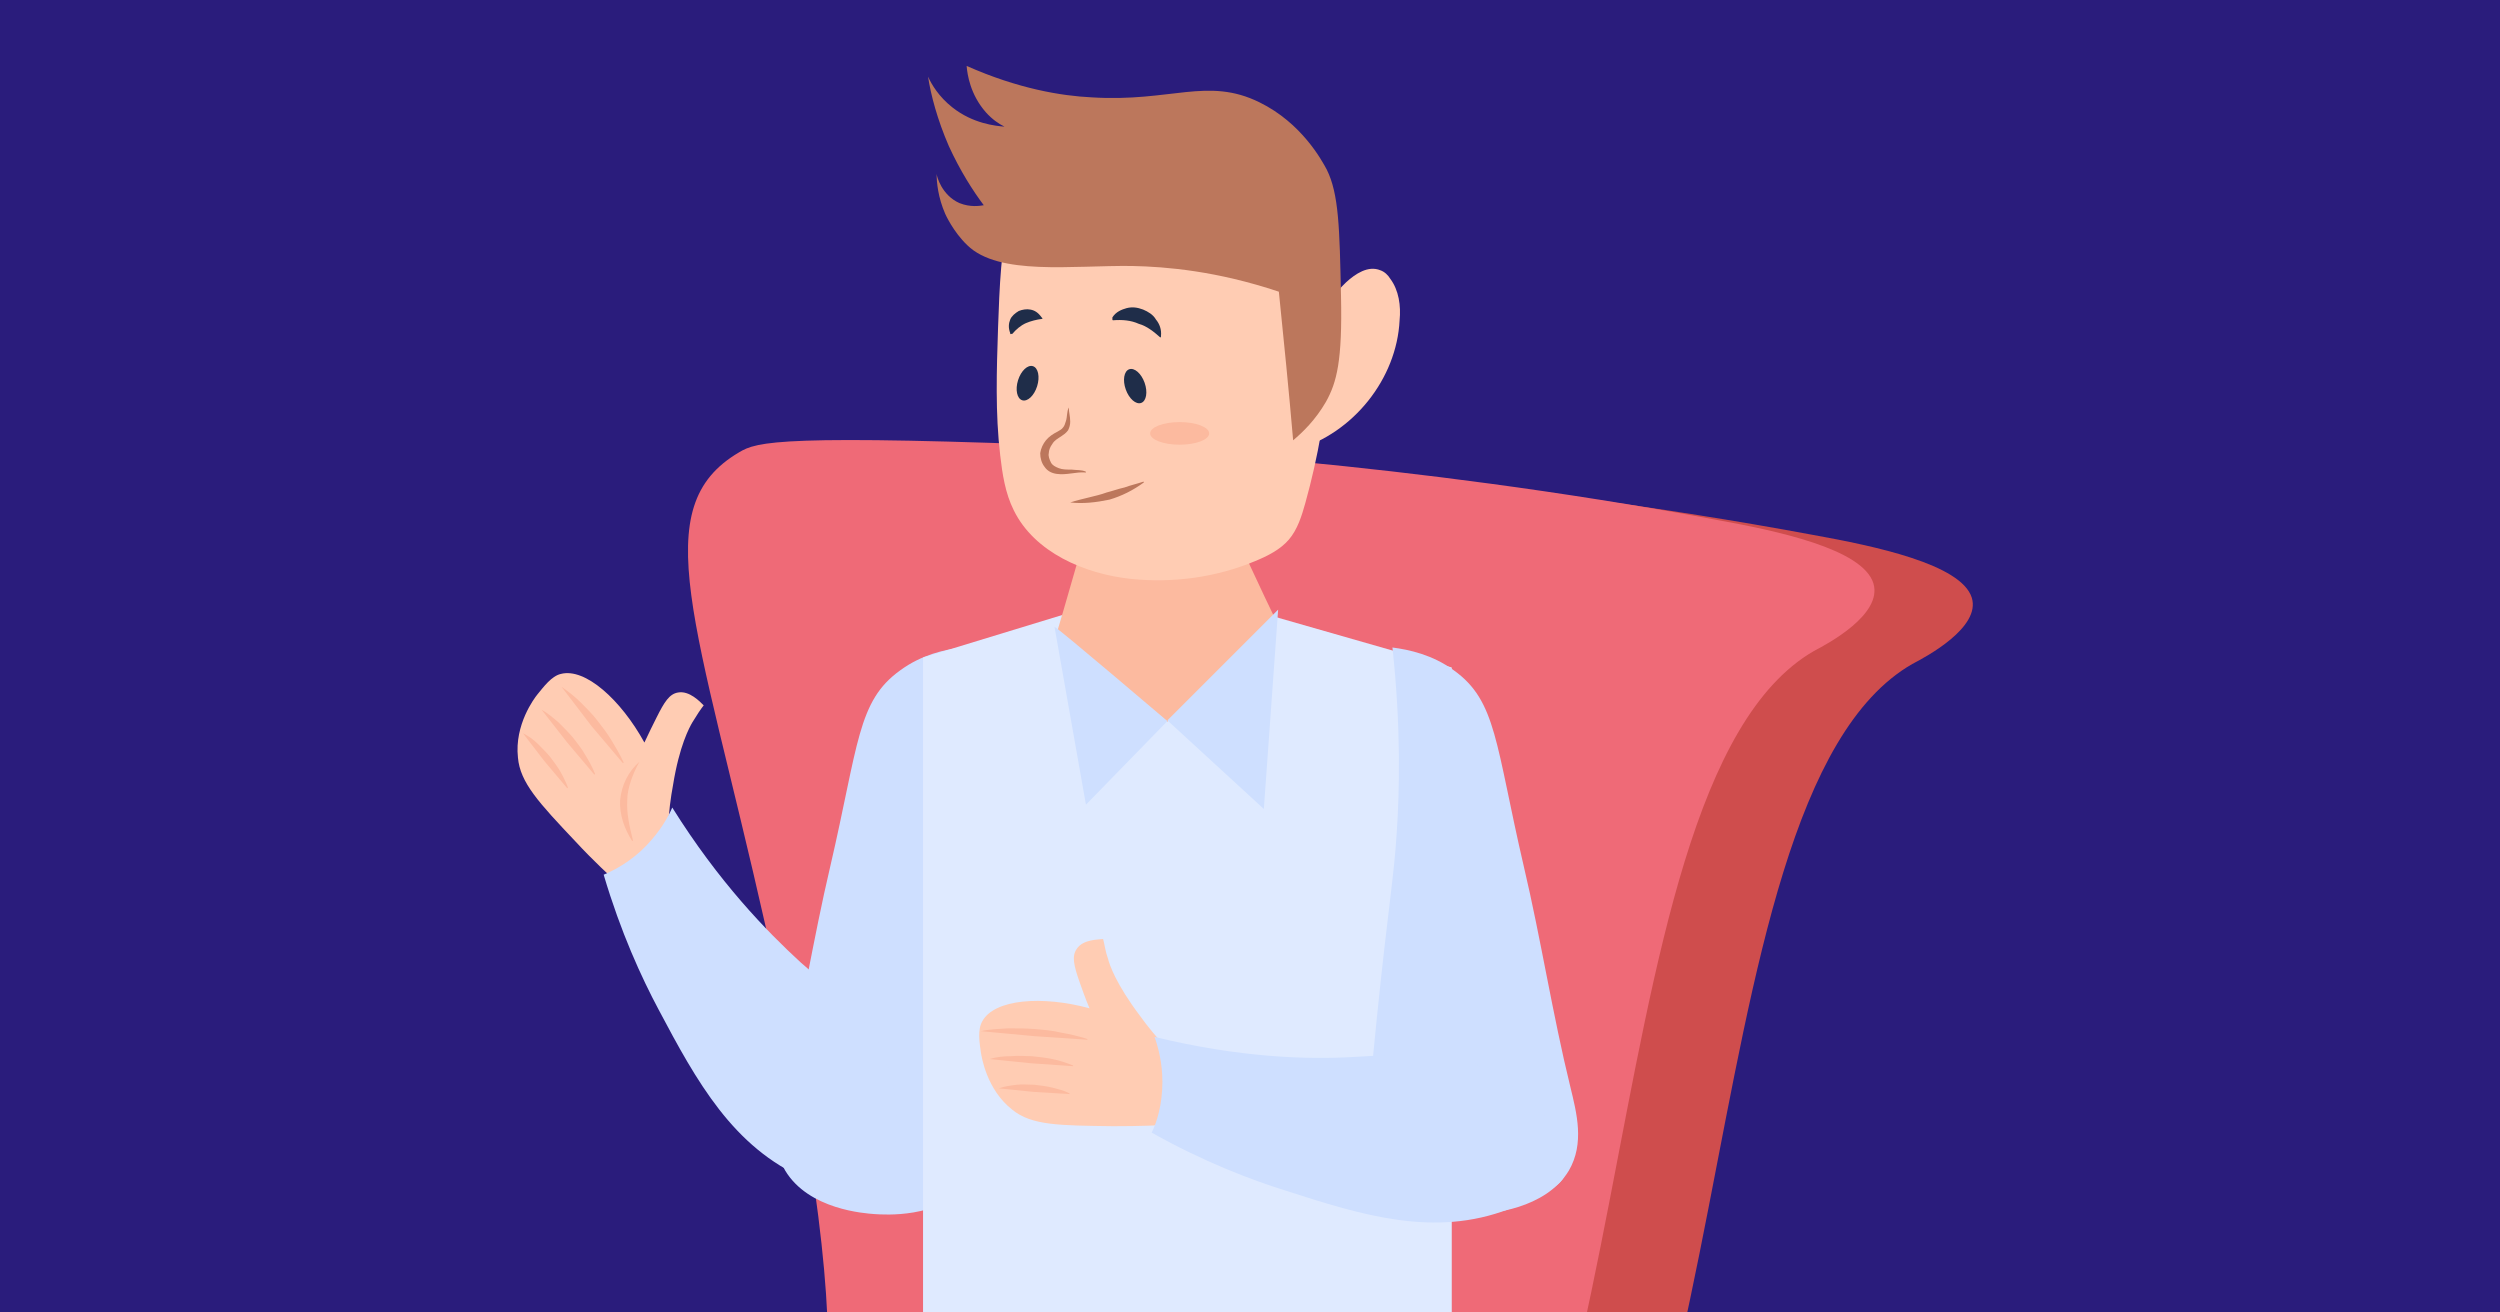 <svg width="2541" height="1334" viewBox="0 0 2541 1334" fill="none" xmlns="http://www.w3.org/2000/svg">
<g clip-path="url(#clip0_111_1101)">
<rect width="2541" height="1334" fill="#2A1C7C"/>
<path d="M851.224 474.09C869.256 463.299 892.195 455.369 1214.97 469.753C1254.23 471.768 1522.33 484.091 1843.08 543.745C1905.57 555.048 1993.19 573.339 2004.09 607.397C2013.59 637.655 1957.99 667.448 1943.67 674.861C1702.54 813.361 1787.05 1637 1478.6 1801.87C1408.68 1839.08 1326.95 1853.2 1326.95 1853.2C1210.47 1873.05 1103.22 1843.32 1014.89 1833.57C646.155 1794.51 450.65 1816.43 429.345 1763.09C416.642 1730.11 500.589 1689.15 572.014 1654.52C718.47 1583.12 796.18 1596.9 864.3 1560.78C943.039 1520.61 984.847 1429.51 878.626 951.613C808.074 643.682 755.651 531.282 851.224 474.09Z" fill="#CF4D4D"/>
<path d="M751.281 459.693C769.314 448.902 792.252 440.972 1115.13 454.136C1154.39 456.151 1422.49 468.474 1743.24 528.128C1805.73 539.431 1893.35 557.722 1904.15 592.999C1913.55 624.477 1857.95 654.27 1843.62 661.683C1602.39 801.403 1686.2 1633.58 1377.55 1800.89C1307.53 1839.32 1225.9 1852.22 1225.9 1852.22C1109.41 1872.07 1002.17 1842.34 913.739 1833.81C545.004 1794.75 349.498 1816.67 328.294 1762.11C315.591 1729.13 399.639 1686.95 471.063 1652.33C617.62 1579.7 695.331 1593.48 763.451 1557.36C842.29 1515.98 884.099 1424.87 778.281 942.095C708.031 630.504 655.81 515.665 751.281 459.693Z" fill="#EF6A77"/>
<path d="M977.399 658.122C968.685 738.729 970.137 803.361 973.042 846.206C975.947 892.683 981.756 921.731 993.375 1035.74C1004.99 1149.76 1006.45 1180.98 983.935 1204.95C952.708 1238.35 899.696 1234.72 888.803 1233.99C879.363 1233.27 821.993 1229.64 798.029 1189.7C782.053 1162.1 790.041 1131.6 796.576 1104.73C814.731 1030.66 826.35 955.136 843.779 881.064C872.827 756.158 871.374 712.586 914.946 681.36C936.732 665.384 959.97 660.3 977.399 658.122Z" fill="#CEDFFF"/>
<path d="M938.186 668.288L1128.45 610.192H1237.38L1475.57 678.455C1475.57 801.182 1475.57 952.23 1475.57 1074.96C1475.57 1191.87 1475.57 1279.74 1475.57 1395.94C1296.2 1395.94 1116.83 1395.94 938.186 1395.94C938.186 1272.48 938.186 1181.71 938.186 1058.98C938.186 939.885 938.186 788.11 938.186 668.288Z" fill="#DFEAFF"/>
<path d="M1100.12 554.275C1091.41 583.323 1083.42 612.371 1074.7 641.419C1111.74 671.919 1149.5 703.145 1186.54 733.646C1222.85 698.062 1259.16 662.478 1294.74 626.169C1281.67 599.3 1269.32 571.704 1256.25 544.835C1203.97 547.74 1152.41 551.371 1100.12 554.275Z" fill="#FCBA9F"/>
<path d="M1071.79 637.063C1073.97 637.063 1186.53 732.921 1186.53 732.921L1103.75 817.886L1071.79 637.063Z" fill="#CEDFFF"/>
<path d="M1186.54 732.195L1299.1 619.635L1284.58 822.243L1186.54 732.195Z" fill="#CEDFFF"/>
<path d="M1094.32 964.578C1089.23 971.84 1091.41 981.281 1097.22 997.983C1100.13 1005.97 1103.03 1014.69 1107.39 1024.85C1059.46 1011.78 1010.81 1015.41 998.46 1037.92C993.377 1046.64 995.555 1059.71 997.008 1069.88C997.734 1074.23 1002.82 1107.64 1028.96 1127.97C1048.57 1143.95 1076.89 1143.95 1131.35 1144.67C1158.22 1144.67 1180.73 1143.95 1195.26 1142.5C1200.34 1125.79 1204.7 1108.36 1209.78 1091.66C1204.7 1085.13 1197.44 1076.41 1188 1067.7C1175.65 1054.63 1166.21 1043.01 1158.95 1032.84C1134.26 1000.16 1127.72 980.554 1126.27 974.745C1123.37 966.757 1122.64 959.495 1121.19 954.411C1116.83 955.138 1100.85 954.411 1094.32 964.578Z" fill="#FFCCB3"/>
<path d="M1015.16 1106.19C1021.7 1104.01 1027.51 1103.28 1033.32 1102.55C1039.12 1101.83 1045.66 1102.55 1051.47 1102.55C1057.28 1103.28 1063.82 1104.01 1069.62 1105.46C1075.43 1106.91 1081.24 1108.36 1087.05 1111.27C1087.05 1111.27 1087.05 1111.27 1087.05 1112L1050.74 1109.82L1015.16 1106.19C1015.16 1106.91 1015.16 1106.91 1015.16 1106.19C1015.16 1106.19 1015.16 1106.91 1015.16 1106.19Z" fill="#FCBA9F"/>
<path d="M1005.73 1076.41C1012.99 1074.23 1020.25 1073.51 1027.51 1073.51C1034.78 1072.78 1042.04 1073.51 1048.57 1073.51C1055.84 1074.23 1062.37 1074.96 1069.63 1076.41C1076.9 1077.86 1083.43 1080.04 1090.69 1082.95C1090.69 1082.95 1090.69 1082.95 1090.69 1083.67L1048.57 1080.77L1005.73 1076.41C1005.73 1077.14 1005.73 1077.14 1005.73 1076.41C1005.73 1076.41 1005.73 1077.14 1005.73 1076.41Z" fill="#FCBA9F"/>
<path d="M997.004 1048.09C1006.44 1045.91 1015.16 1045.91 1024.6 1045.19C1034.04 1045.19 1042.75 1045.19 1051.47 1045.91C1060.18 1046.64 1069.62 1047.36 1078.34 1049.54C1087.05 1051 1096.49 1053.17 1105.21 1056.08C1105.21 1056.08 1105.21 1056.08 1105.21 1056.8L1051.47 1053.17L997.004 1048.09C997.004 1048.09 997.004 1048.82 997.004 1048.09Z" fill="#FCBA9F"/>
<path d="M1415.28 658.122C1424 738.729 1422.55 803.361 1419.64 846.206C1416.74 892.683 1410.93 921.731 1399.31 1035.74C1387.69 1149.76 1386.24 1180.98 1408.75 1204.95C1439.97 1238.35 1492.99 1234.72 1503.88 1233.99C1513.32 1233.27 1570.69 1229.64 1594.65 1189.7C1610.63 1162.1 1602.64 1131.6 1596.11 1104.73C1577.95 1030.66 1566.33 955.136 1548.9 881.064C1519.86 756.158 1521.31 712.586 1477.74 681.36C1455.95 665.384 1431.99 660.3 1415.28 658.122Z" fill="#CEDFFF"/>
<path d="M689.1 703.874C680.386 705.327 675.303 713.315 667.314 729.291C663.683 736.553 659.326 745.267 654.969 754.708C631.005 711.136 594.695 678.458 570.004 684.993C560.564 687.172 552.576 698.065 546.04 706.053C543.135 709.684 522.802 736.553 526.433 769.958C528.611 795.375 547.492 815.708 585.254 855.649C603.409 875.256 620.112 890.506 630.279 899.947C645.529 891.959 661.505 883.245 676.755 875.256C678.207 867.268 678.934 856.375 678.934 843.304C679.66 825.149 681.838 809.899 684.017 798.28C690.553 757.613 700.719 739.458 703.624 734.375C707.981 727.113 712.339 720.577 715.243 716.946C711.612 713.315 700.719 701.696 689.1 703.874Z" fill="#FFCCB3"/>
<path d="M531.516 745.269C537.325 748.174 542.409 751.805 546.766 756.162C551.123 760.519 555.48 764.876 559.111 769.233C562.742 774.317 566.373 778.674 569.278 783.757C572.183 788.841 575.087 794.65 577.266 800.46L576.54 801.186L553.301 773.591L531.516 745.269Z" fill="#FCBA9F"/>
<path d="M550.395 721.302C556.93 724.933 562.74 730.017 567.823 734.374C572.907 739.457 577.99 744.54 582.347 749.624C586.704 755.433 591.061 760.517 594.692 767.053C598.323 772.862 601.954 779.398 604.859 786.66L604.133 787.386L576.538 754.707L550.395 721.302Z" fill="#FCBA9F"/>
<path d="M570.736 698.066C577.998 703.15 584.534 708.233 590.344 714.042C596.153 719.852 601.963 725.662 607.046 732.197C612.129 738.733 617.213 745.269 621.57 752.531C625.927 759.793 630.284 767.055 633.915 775.043L633.189 775.769L601.237 738.007L570.736 698.066Z" fill="#FCBA9F"/>
<path d="M649.883 774.316C646.252 780.852 643.347 787.388 641.169 793.924C638.99 800.459 637.538 806.995 637.538 813.531C636.812 826.602 639.716 839.674 643.347 854.198L642.621 854.924C634.633 842.579 629.55 828.055 630.276 813.531C631.728 797.555 638.99 783.757 649.883 774.316Z" fill="#FCBA9F"/>
<path d="M1173.47 1053.9C1177.1 1064.06 1181.46 1080.04 1181.46 1099.65C1181.46 1122.89 1175.65 1141.04 1170.57 1151.21C1223.58 1180.98 1271.51 1199.14 1306.37 1210.03C1384.8 1235.45 1458.14 1257.96 1533.67 1228.91C1578.69 1211.48 1587.4 1201.32 1589.58 1196.23C1602.65 1162.1 1554 1104.73 1499.53 1081.49C1458.87 1064.06 1429.09 1072.05 1376.81 1074.23C1328.88 1077.14 1259.89 1074.96 1173.47 1053.9Z" fill="#CEDFFF"/>
<path d="M683.283 820.789C678.926 830.956 670.938 844.753 657.14 859.277C641.164 875.98 623.735 884.694 613.568 889.051C630.997 947.873 652.057 993.623 669.485 1026.3C707.974 1098.92 745.01 1166.46 819.082 1198.41C864.106 1217.29 876.451 1216.56 881.534 1214.39C914.213 1199.14 920.023 1124.34 896.784 1069.15C879.356 1028.48 853.213 1013.23 813.998 978.373C779.141 946.421 730.486 896.313 683.283 820.789Z" fill="#CEDFFF"/>
<path d="M1120.45 121.464C1092.13 127.274 1063.81 141.072 1046.38 165.036C1036.22 178.834 1030.41 195.536 1026.78 212.239C1017.33 251.453 1015.88 292.12 1014.43 332.787C1012.98 376.359 1011.53 419.931 1016.61 462.776C1018.79 481.657 1021.69 501.264 1030.41 518.693C1051.47 561.539 1102.3 583.324 1149.5 588.408C1192.35 592.765 1235.92 586.955 1275.86 570.253C1288.21 565.17 1301.28 558.634 1309.99 548.467C1318.71 538.3 1323.06 524.503 1326.69 511.431C1352.84 417.752 1360.1 318.989 1345.57 223.132C1341.94 200.62 1336.86 177.381 1323.06 158.5C1309.99 141.072 1288.93 129.453 1267.87 123.643C1224.3 112.024 1165.48 112.75 1120.45 121.464Z" fill="#FFCCB3"/>
<path d="M1368.08 287.036C1377.52 278.322 1390.6 269.608 1402.94 274.691C1407.3 276.143 1410.93 279.774 1413.11 283.405C1421.82 295.024 1424 311.001 1422.55 325.525C1419.64 385.073 1375.35 440.263 1317.98 456.966C1323.06 455.513 1333.23 365.465 1334.68 356.025C1338.31 326.251 1345.57 308.822 1368.08 287.036Z" fill="#FFCCB3"/>
<path d="M1087.78 510.707C1094.32 508.528 1100.85 507.076 1106.66 505.623C1112.47 504.171 1119.01 502.718 1124.82 500.54C1130.62 499.088 1136.43 496.909 1142.97 495.457C1148.78 493.278 1155.32 491.826 1161.85 489.647H1162.58C1162.58 489.647 1162.58 489.647 1162.58 490.373C1151.68 498.361 1140.07 504.171 1127.72 507.802C1113.92 510.707 1100.85 512.159 1087.78 510.707C1087.78 511.433 1087.78 511.433 1087.78 510.707Z" fill="#BC775C"/>
<path d="M1054.14 392.546C1057.14 382.976 1055.22 373.859 1049.86 372.183C1044.5 370.506 1037.73 376.905 1034.74 386.474C1031.74 396.043 1033.66 405.16 1039.02 406.837C1044.38 408.513 1051.15 402.115 1054.14 392.546Z" fill="#1F2D49"/>
<path d="M1159.88 409.542C1165.17 407.66 1166.74 398.476 1163.38 389.029C1160.02 379.582 1153 373.449 1147.71 375.331C1142.42 377.213 1140.86 386.397 1144.22 395.845C1147.58 405.292 1154.59 411.424 1159.88 409.542Z" fill="#1F2D49"/>
<path d="M1026.78 338.595C1024.6 332.786 1025.32 328.429 1026.78 324.798C1028.23 321.167 1031.86 318.262 1035.49 316.083C1039.12 314.631 1043.48 313.905 1047.11 314.631C1051.47 315.357 1055.1 317.536 1058.73 322.619L1059.46 323.345V324.071C1053.65 324.798 1047.84 326.25 1042.75 328.429C1037.67 330.607 1032.59 334.964 1028.96 339.321H1028.23C1026.78 340.048 1026.78 339.321 1026.78 338.595Z" fill="#1F2D49"/>
<path d="M1130.63 322.62C1134.26 316.81 1140.07 314.632 1145.15 313.179C1150.96 311.727 1156.04 312.453 1161.85 314.632C1166.94 316.81 1172.02 319.715 1174.92 324.799C1178.56 329.156 1180.73 334.965 1180.01 341.501V342.227C1180.01 342.227 1180.01 342.953 1179.28 342.953C1172.75 337.144 1165.48 331.334 1157.5 329.156C1149.51 325.525 1140.79 324.799 1131.35 325.525C1131.35 325.525 1130.63 325.525 1130.63 324.799C1130.63 323.346 1130.63 323.346 1130.63 322.62Z" fill="#1F2D49"/>
<path d="M1086.32 414.122C1086.32 419.205 1087.77 422.836 1087.77 428.646C1087.77 431.55 1087.05 434.455 1085.59 437.36C1083.41 440.265 1081.24 441.717 1079.06 443.17C1074.7 446.074 1071.8 447.527 1069.62 451.158C1067.44 454.063 1065.99 457.693 1065.99 460.598C1065.26 463.503 1066.71 467.134 1068.16 470.039C1069.62 472.944 1072.52 474.396 1076.15 475.848C1079.78 477.301 1084.14 477.301 1089.22 477.301C1094.31 478.027 1099.39 477.301 1103.75 479.479C1103.75 479.479 1103.75 479.479 1103.75 480.206C1103.75 480.206 1103.75 480.206 1103.02 480.206C1093.58 479.479 1084.14 483.11 1073.97 481.658C1068.89 480.932 1064.53 478.753 1061.63 474.396C1058.72 470.765 1057.27 465.682 1057.27 460.598C1058 455.515 1060.18 451.158 1063.08 447.527C1065.99 443.896 1070.34 440.991 1074.7 438.812C1076.88 437.36 1079.06 436.634 1080.51 434.455C1081.96 433.003 1082.69 430.098 1083.41 427.92C1084.87 423.562 1084.14 418.479 1086.32 414.122C1085.59 413.396 1085.59 413.396 1086.32 414.122C1086.32 413.396 1086.32 413.396 1086.32 414.122Z" fill="#BC775C"/>
<path d="M1347.76 408.312C1358.65 388.704 1364.46 366.918 1363.01 300.835C1361.55 231.846 1360.83 196.989 1348.48 172.298C1343.4 162.858 1323.07 125.096 1280.22 104.036C1227.21 77.893 1190.17 104.036 1109.56 98.953C1079.06 97.5 1034.77 90.238 982.48 67C983.206 75.714 986.111 96.048 1002.09 114.203C1008.62 121.465 1015.16 125.822 1020.97 128.727C1012.25 128 989.016 125.822 967.956 109.119C954.159 98.226 946.897 85.881 943.266 77.893C946.17 96.774 952.706 121.465 964.325 148.334C975.944 173.751 989.016 194.084 999.909 208.608C995.552 209.334 986.111 210.787 975.218 206.429C957.063 198.441 951.98 178.834 951.98 176.655C951.98 185.37 953.432 200.62 960.694 217.322C960.694 217.322 968.682 235.477 983.206 249.275C1015.16 280.501 1089.96 269.608 1150.23 270.335C1185.81 271.061 1236.65 275.418 1299.83 296.478C1304.91 346.585 1309.99 396.692 1314.35 447.526C1323.79 439.538 1336.86 427.193 1347.76 408.312Z" fill="#BC775C"/>
<ellipse rx="30" ry="11.5" transform="matrix(-1 8.74228e-08 8.74228e-08 1 1199 440.5)" fill="#FCBA9F"/>
</g>
<defs>
<clipPath id="clip0_111_1101">
<rect width="2541" height="1334" fill="white"/>
</clipPath>
</defs>
</svg>
